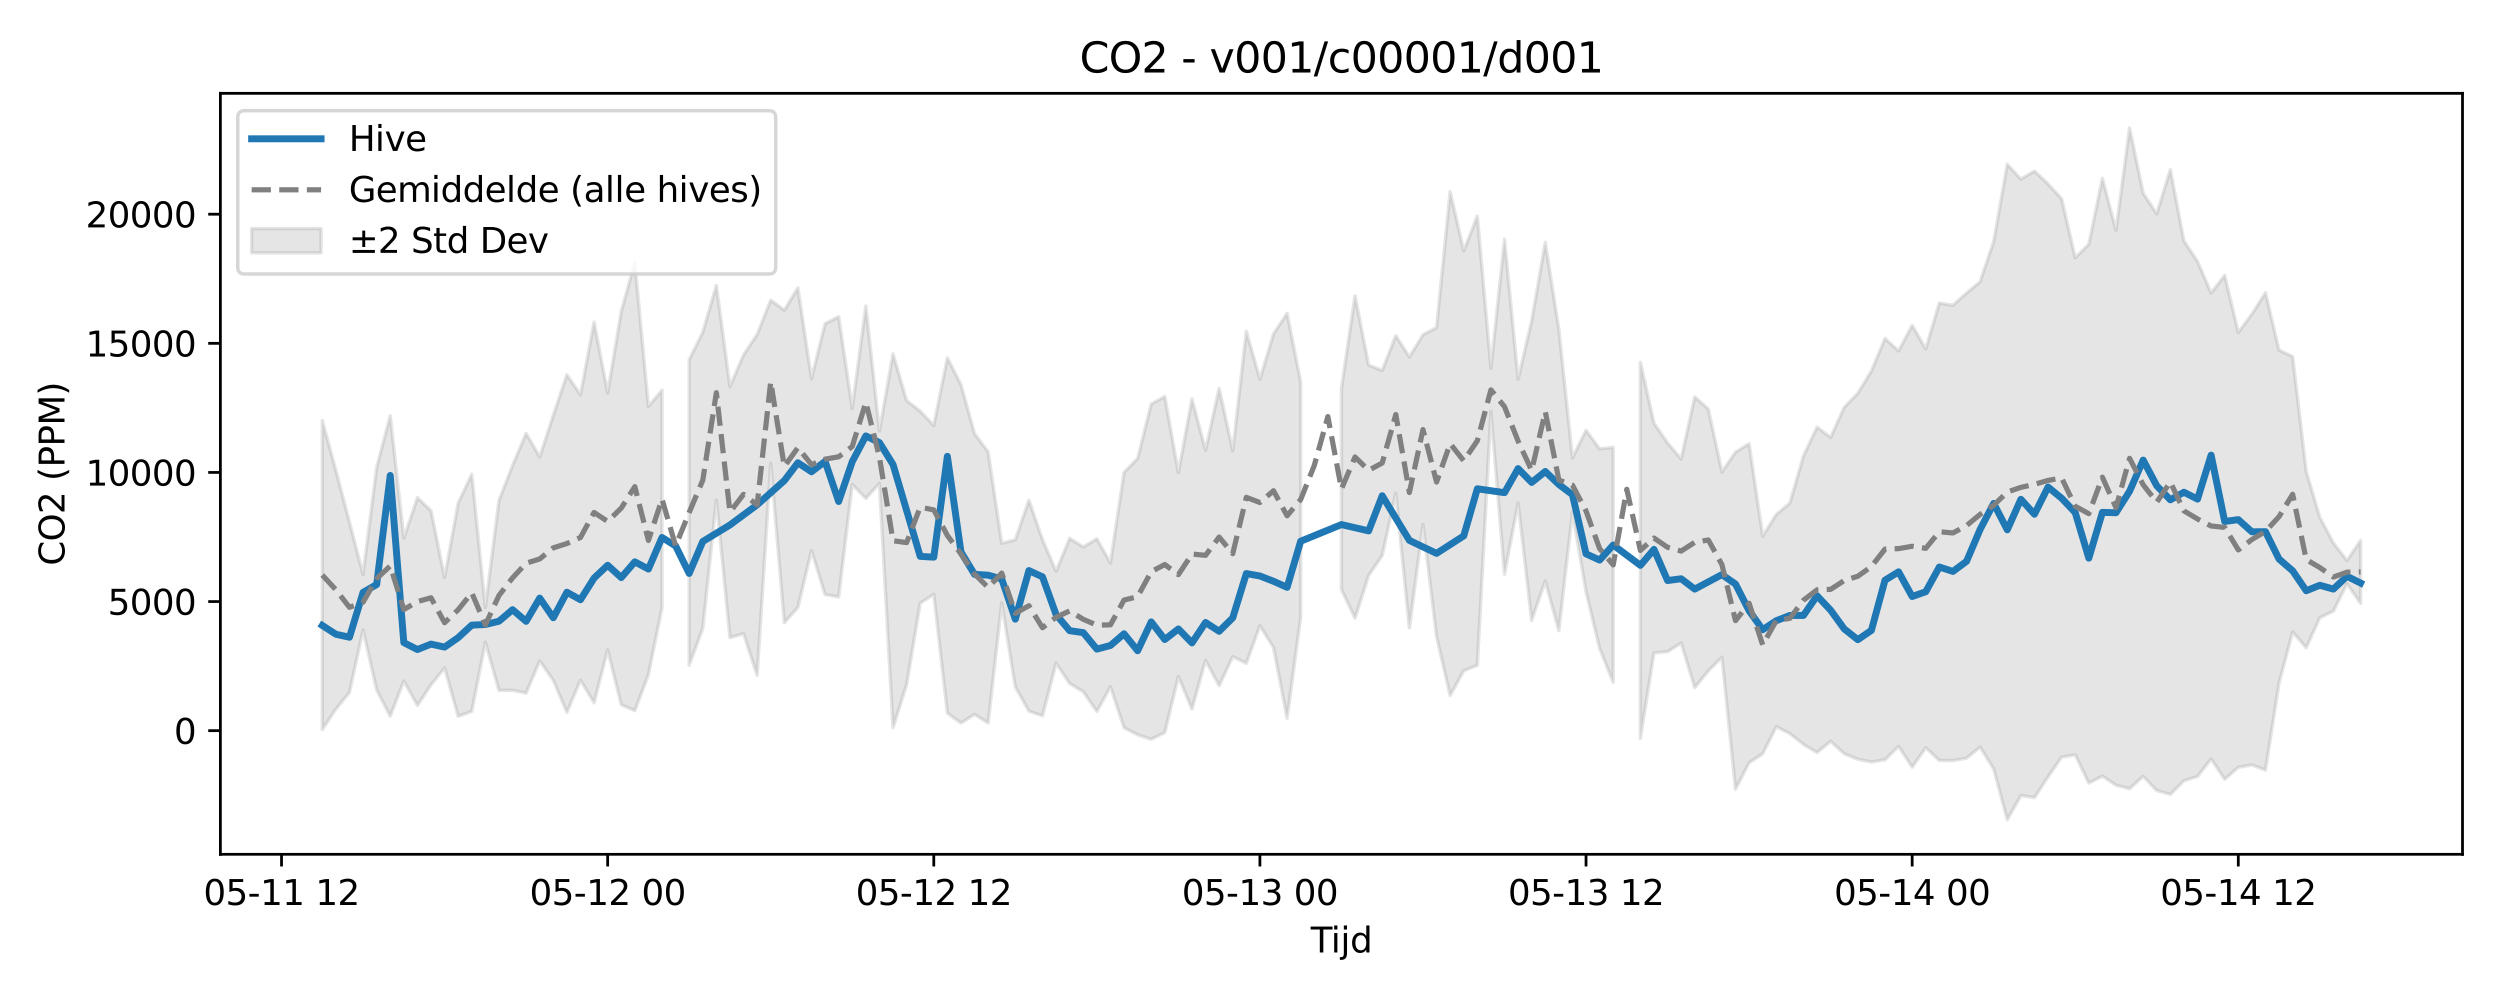 <?xml version="1.0" encoding="utf-8" standalone="no"?>
<!DOCTYPE svg PUBLIC "-//W3C//DTD SVG 1.1//EN"
  "http://www.w3.org/Graphics/SVG/1.1/DTD/svg11.dtd">
<svg xmlns:xlink="http://www.w3.org/1999/xlink" width="720pt" height="288pt" viewBox="0 0 720 288" xmlns="http://www.w3.org/2000/svg" version="1.1">
 <defs>
  <style type="text/css">*{stroke-linejoin: round; stroke-linecap: butt}</style>
 </defs>
 <g id="figure_1">
  <g id="patch_1">
   <path d="M 0 288 
L 720 288 
L 720 0 
L 0 0 
z
" style="fill: #ffffff"/>
  </g>
  <g id="axes_1">
   <g id="patch_2">
    <path d="M 63.47 246.04 
L 709.2 246.04 
L 709.2 26.88 
L 63.47 26.88 
z
" style="fill: #ffffff"/>
   </g>
   <g id="FillBetweenPolyCollection_1">
    <path d="M 92.821 121.095 
L 92.821 210.127 
L 96.735 204.226 
L 100.648 199.447 
L 104.562 181.425 
L 108.475 198.705 
L 112.389 206.249 
L 116.302 196.136 
L 120.216 203.177 
L 124.129 197.239 
L 128.043 192.369 
L 131.957 206.307 
L 135.87 204.865 
L 139.784 184.966 
L 143.697 198.825 
L 147.611 198.812 
L 151.524 199.604 
L 155.438 190.355 
L 159.351 195.928 
L 163.265 205.163 
L 167.178 195.886 
L 171.092 202.408 
L 175.005 187.176 
L 178.919 202.953 
L 182.832 204.689 
L 186.746 194.249 
L 190.659 175.053 
L 190.659 112.385 
L 190.659 112.385 
L 186.746 117.046 
L 182.832 75.631 
L 178.919 89.705 
L 175.005 113.163 
L 171.092 92.765 
L 167.178 113.697 
L 163.265 107.913 
L 159.351 119.629 
L 155.438 131.598 
L 151.524 124.802 
L 147.611 134.067 
L 143.697 144.178 
L 139.784 174.982 
L 135.87 136.567 
L 131.957 144.871 
L 128.043 166.318 
L 124.129 147.085 
L 120.216 143.345 
L 116.302 154.961 
L 112.389 119.763 
L 108.475 134.586 
L 104.562 165.44 
L 100.648 150.379 
L 96.735 135.476 
L 92.821 121.095 
z
" clip-path="url(#p8ddea93e4a)" style="fill: #808080; fill-opacity: 0.2; stroke: #808080; stroke-opacity: 0.2"/>
    <path d="M 198.486 103.587 
L 198.486 191.597 
L 202.4 180.949 
L 206.313 143.983 
L 210.227 183.636 
L 214.14 182.509 
L 218.054 194.504 
L 221.967 133.408 
L 225.881 179.35 
L 229.794 174.935 
L 233.708 158.577 
L 237.621 171.244 
L 241.535 171.903 
L 245.448 139.53 
L 249.362 143.565 
L 253.275 139.207 
L 257.189 209.553 
L 261.103 197.178 
L 265.016 173.716 
L 268.93 171.153 
L 272.843 205.38 
L 276.757 208.232 
L 280.67 205.759 
L 284.584 208.24 
L 288.497 173.635 
L 292.411 197.842 
L 296.324 204.802 
L 300.238 206.156 
L 304.151 190.996 
L 308.065 196.858 
L 311.978 199.207 
L 315.892 204.896 
L 319.805 197.784 
L 323.719 209.589 
L 327.632 211.627 
L 331.546 212.917 
L 335.459 210.981 
L 339.373 194.869 
L 343.286 204.198 
L 347.2 190.209 
L 351.113 197.51 
L 355.027 189.126 
L 358.94 191.036 
L 362.854 180.204 
L 366.767 186.49 
L 370.681 206.837 
L 374.594 177.82 
L 374.594 109.927 
L 374.594 109.927 
L 370.681 90.245 
L 366.767 96.182 
L 362.854 109.248 
L 358.94 95.427 
L 355.027 129.789 
L 351.113 111.838 
L 347.2 129.656 
L 343.286 114.921 
L 339.373 136.124 
L 335.459 114.187 
L 331.546 116.368 
L 327.632 132.048 
L 323.719 136.055 
L 319.805 162.131 
L 315.892 155.163 
L 311.978 157.53 
L 308.065 155.027 
L 304.151 164.528 
L 300.238 155.414 
L 296.324 144.082 
L 292.411 155.44 
L 288.497 156.465 
L 284.584 130.161 
L 280.67 124.88 
L 276.757 110.797 
L 272.843 103.056 
L 268.93 122.542 
L 265.016 118.422 
L 261.103 115.365 
L 257.189 101.904 
L 253.275 124.103 
L 249.362 88.108 
L 245.448 117.656 
L 241.535 91.202 
L 237.621 93.223 
L 233.708 109.048 
L 229.794 82.902 
L 225.881 89.348 
L 221.967 86.447 
L 218.054 96.32 
L 214.14 102.223 
L 210.227 111.333 
L 206.313 82.209 
L 202.4 95.669 
L 198.486 103.587 
z
" clip-path="url(#p8ddea93e4a)" style="fill: #808080; fill-opacity: 0.2; stroke: #808080; stroke-opacity: 0.2"/>
    <path d="M 386.335 111.864 
L 386.335 169.806 
L 390.249 178.027 
L 394.162 165.744 
L 398.076 160.019 
L 401.989 142.09 
L 405.903 180.859 
L 409.816 151.033 
L 413.73 183.332 
L 417.643 200.302 
L 421.557 193.161 
L 425.47 191.623 
L 429.384 118.525 
L 433.297 165.359 
L 437.211 144.841 
L 441.124 178.668 
L 445.038 167.303 
L 448.951 181.635 
L 452.865 147.537 
L 456.778 170.407 
L 460.692 186.733 
L 464.605 196.527 
L 464.605 128.851 
L 464.605 128.851 
L 460.692 129.265 
L 456.778 123.931 
L 452.865 131.878 
L 448.951 94.839 
L 445.038 69.819 
L 441.124 92.356 
L 437.211 109.223 
L 433.297 68.884 
L 429.384 106.072 
L 425.47 62.228 
L 421.557 72.271 
L 417.643 55.215 
L 413.73 94.325 
L 409.816 96.415 
L 405.903 102.827 
L 401.989 96.689 
L 398.076 106.677 
L 394.162 105.142 
L 390.249 85.199 
L 386.335 111.864 
z
" clip-path="url(#p8ddea93e4a)" style="fill: #808080; fill-opacity: 0.2; stroke: #808080; stroke-opacity: 0.2"/>
    <path d="M 472.432 104.383 
L 472.432 212.656 
L 476.346 188.049 
L 480.259 187.685 
L 484.173 185.217 
L 488.086 198.044 
L 492 193.235 
L 495.913 189.282 
L 499.827 227.266 
L 503.74 219.684 
L 507.654 217.076 
L 511.567 209.292 
L 515.481 211.278 
L 519.395 214.384 
L 523.308 216.736 
L 527.222 213.487 
L 531.135 217.083 
L 535.049 218.66 
L 538.962 219.46 
L 542.876 218.814 
L 546.789 214.939 
L 550.703 220.939 
L 554.616 215.352 
L 558.53 219.013 
L 562.443 219.059 
L 566.357 218.35 
L 570.27 215.161 
L 574.184 221.475 
L 578.097 236.078 
L 582.011 229.133 
L 585.924 229.706 
L 589.838 223.742 
L 593.751 218.043 
L 597.665 217.397 
L 601.578 225.526 
L 605.492 223.517 
L 609.405 226.12 
L 613.319 227.158 
L 617.232 223.594 
L 621.146 227.686 
L 625.059 228.775 
L 628.973 224.861 
L 632.886 223.617 
L 636.8 218.585 
L 640.713 224.457 
L 644.627 220.991 
L 648.541 220.303 
L 652.454 221.78 
L 656.368 196.711 
L 660.281 182.025 
L 664.195 186.554 
L 668.108 177.894 
L 672.022 176.004 
L 675.935 168.117 
L 679.849 173.789 
L 679.849 155.645 
L 679.849 155.645 
L 675.935 161.455 
L 672.022 156.369 
L 668.108 149.014 
L 664.195 135.751 
L 660.281 102.68 
L 656.368 100.857 
L 652.454 84.327 
L 648.541 90.467 
L 644.627 95.756 
L 640.713 79.31 
L 636.8 84.386 
L 632.886 75.311 
L 628.973 69.4 
L 625.059 48.849 
L 621.146 61.588 
L 617.232 55.64 
L 613.319 36.842 
L 609.405 66.322 
L 605.492 51.34 
L 601.578 70.344 
L 597.665 74.234 
L 593.751 57.268 
L 589.838 52.98 
L 585.924 49.263 
L 582.011 51.594 
L 578.097 47.324 
L 574.184 69.548 
L 570.27 81.141 
L 566.357 84.409 
L 562.443 87.928 
L 558.53 87.264 
L 554.616 100.49 
L 550.703 93.708 
L 546.789 101.071 
L 542.876 97.478 
L 538.962 106.847 
L 535.049 113.264 
L 531.135 117.311 
L 527.222 125.979 
L 523.308 122.998 
L 519.395 131.345 
L 515.481 144.875 
L 511.567 148.188 
L 507.654 154.405 
L 503.74 127.802 
L 499.827 130.206 
L 495.913 135.933 
L 492 117.795 
L 488.086 114.318 
L 484.173 132.203 
L 480.259 127.566 
L 476.346 121.874 
L 472.432 104.383 
z
" clip-path="url(#p8ddea93e4a)" style="fill: #808080; fill-opacity: 0.2; stroke: #808080; stroke-opacity: 0.2"/>
   </g>
   <g id="matplotlib.axis_1">
    <g id="xtick_1">
     <g id="line2d_1">
      <defs>
       <path id="me7705aed9b" d="M 0 0 
L 0 3.5 
" style="stroke: #000000; stroke-width: 0.8"/>
      </defs>
      <g>
       <use xlink:href="#me7705aed9b" x="81.081" y="246.04" style="stroke: #000000; stroke-width: 0.8"/>
      </g>
     </g>
     <g id="text_1">
      <!-- 05-11 12 -->
      <g transform="translate(58.6 260.638) scale(0.1 -0.1)">
       <defs>
        <path id="DejaVuSans-30" d="M 2034 4250 
Q 1547 4250 1301 3770 
Q 1056 3291 1056 2328 
Q 1056 1369 1301 889 
Q 1547 409 2034 409 
Q 2525 409 2770 889 
Q 3016 1369 3016 2328 
Q 3016 3291 2770 3770 
Q 2525 4250 2034 4250 
z
M 2034 4750 
Q 2819 4750 3233 4129 
Q 3647 3509 3647 2328 
Q 3647 1150 3233 529 
Q 2819 -91 2034 -91 
Q 1250 -91 836 529 
Q 422 1150 422 2328 
Q 422 3509 836 4129 
Q 1250 4750 2034 4750 
z
" transform="scale(0.016)"/>
        <path id="DejaVuSans-35" d="M 691 4666 
L 3169 4666 
L 3169 4134 
L 1269 4134 
L 1269 2991 
Q 1406 3038 1543 3061 
Q 1681 3084 1819 3084 
Q 2600 3084 3056 2656 
Q 3513 2228 3513 1497 
Q 3513 744 3044 326 
Q 2575 -91 1722 -91 
Q 1428 -91 1123 -41 
Q 819 9 494 109 
L 494 744 
Q 775 591 1075 516 
Q 1375 441 1709 441 
Q 2250 441 2565 725 
Q 2881 1009 2881 1497 
Q 2881 1984 2565 2268 
Q 2250 2553 1709 2553 
Q 1456 2553 1204 2497 
Q 953 2441 691 2322 
L 691 4666 
z
" transform="scale(0.016)"/>
        <path id="DejaVuSans-2d" d="M 313 2009 
L 1997 2009 
L 1997 1497 
L 313 1497 
L 313 2009 
z
" transform="scale(0.016)"/>
        <path id="DejaVuSans-31" d="M 794 531 
L 1825 531 
L 1825 4091 
L 703 3866 
L 703 4441 
L 1819 4666 
L 2450 4666 
L 2450 531 
L 3481 531 
L 3481 0 
L 794 0 
L 794 531 
z
" transform="scale(0.016)"/>
        <path id="DejaVuSans-20" transform="scale(0.016)"/>
        <path id="DejaVuSans-32" d="M 1228 531 
L 3431 531 
L 3431 0 
L 469 0 
L 469 531 
Q 828 903 1448 1529 
Q 2069 2156 2228 2338 
Q 2531 2678 2651 2914 
Q 2772 3150 2772 3378 
Q 2772 3750 2511 3984 
Q 2250 4219 1831 4219 
Q 1534 4219 1204 4116 
Q 875 4013 500 3803 
L 500 4441 
Q 881 4594 1212 4672 
Q 1544 4750 1819 4750 
Q 2544 4750 2975 4387 
Q 3406 4025 3406 3419 
Q 3406 3131 3298 2873 
Q 3191 2616 2906 2266 
Q 2828 2175 2409 1742 
Q 1991 1309 1228 531 
z
" transform="scale(0.016)"/>
       </defs>
       <use xlink:href="#DejaVuSans-30"/>
       <use xlink:href="#DejaVuSans-35" transform="translate(63.623 0)"/>
       <use xlink:href="#DejaVuSans-2d" transform="translate(127.246 0)"/>
       <use xlink:href="#DejaVuSans-31" transform="translate(163.33 0)"/>
       <use xlink:href="#DejaVuSans-31" transform="translate(226.953 0)"/>
       <use xlink:href="#DejaVuSans-20" transform="translate(290.576 0)"/>
       <use xlink:href="#DejaVuSans-31" transform="translate(322.363 0)"/>
       <use xlink:href="#DejaVuSans-32" transform="translate(385.986 0)"/>
      </g>
     </g>
    </g>
    <g id="xtick_2">
     <g id="line2d_2">
      <g>
       <use xlink:href="#me7705aed9b" x="175.005" y="246.04" style="stroke: #000000; stroke-width: 0.8"/>
      </g>
     </g>
     <g id="text_2">
      <!-- 05-12 00 -->
      <g transform="translate(152.525 260.638) scale(0.1 -0.1)">
       <use xlink:href="#DejaVuSans-30"/>
       <use xlink:href="#DejaVuSans-35" transform="translate(63.623 0)"/>
       <use xlink:href="#DejaVuSans-2d" transform="translate(127.246 0)"/>
       <use xlink:href="#DejaVuSans-31" transform="translate(163.33 0)"/>
       <use xlink:href="#DejaVuSans-32" transform="translate(226.953 0)"/>
       <use xlink:href="#DejaVuSans-20" transform="translate(290.576 0)"/>
       <use xlink:href="#DejaVuSans-30" transform="translate(322.363 0)"/>
       <use xlink:href="#DejaVuSans-30" transform="translate(385.986 0)"/>
      </g>
     </g>
    </g>
    <g id="xtick_3">
     <g id="line2d_3">
      <g>
       <use xlink:href="#me7705aed9b" x="268.93" y="246.04" style="stroke: #000000; stroke-width: 0.8"/>
      </g>
     </g>
     <g id="text_3">
      <!-- 05-12 12 -->
      <g transform="translate(246.449 260.638) scale(0.1 -0.1)">
       <use xlink:href="#DejaVuSans-30"/>
       <use xlink:href="#DejaVuSans-35" transform="translate(63.623 0)"/>
       <use xlink:href="#DejaVuSans-2d" transform="translate(127.246 0)"/>
       <use xlink:href="#DejaVuSans-31" transform="translate(163.33 0)"/>
       <use xlink:href="#DejaVuSans-32" transform="translate(226.953 0)"/>
       <use xlink:href="#DejaVuSans-20" transform="translate(290.576 0)"/>
       <use xlink:href="#DejaVuSans-31" transform="translate(322.363 0)"/>
       <use xlink:href="#DejaVuSans-32" transform="translate(385.986 0)"/>
      </g>
     </g>
    </g>
    <g id="xtick_4">
     <g id="line2d_4">
      <g>
       <use xlink:href="#me7705aed9b" x="362.854" y="246.04" style="stroke: #000000; stroke-width: 0.8"/>
      </g>
     </g>
     <g id="text_4">
      <!-- 05-13 00 -->
      <g transform="translate(340.373 260.638) scale(0.1 -0.1)">
       <defs>
        <path id="DejaVuSans-33" d="M 2597 2516 
Q 3050 2419 3304 2112 
Q 3559 1806 3559 1356 
Q 3559 666 3084 287 
Q 2609 -91 1734 -91 
Q 1441 -91 1130 -33 
Q 819 25 488 141 
L 488 750 
Q 750 597 1062 519 
Q 1375 441 1716 441 
Q 2309 441 2620 675 
Q 2931 909 2931 1356 
Q 2931 1769 2642 2001 
Q 2353 2234 1838 2234 
L 1294 2234 
L 1294 2753 
L 1863 2753 
Q 2328 2753 2575 2939 
Q 2822 3125 2822 3475 
Q 2822 3834 2567 4026 
Q 2313 4219 1838 4219 
Q 1578 4219 1281 4162 
Q 984 4106 628 3988 
L 628 4550 
Q 988 4650 1302 4700 
Q 1616 4750 1894 4750 
Q 2613 4750 3031 4423 
Q 3450 4097 3450 3541 
Q 3450 3153 3228 2886 
Q 3006 2619 2597 2516 
z
" transform="scale(0.016)"/>
       </defs>
       <use xlink:href="#DejaVuSans-30"/>
       <use xlink:href="#DejaVuSans-35" transform="translate(63.623 0)"/>
       <use xlink:href="#DejaVuSans-2d" transform="translate(127.246 0)"/>
       <use xlink:href="#DejaVuSans-31" transform="translate(163.33 0)"/>
       <use xlink:href="#DejaVuSans-33" transform="translate(226.953 0)"/>
       <use xlink:href="#DejaVuSans-20" transform="translate(290.576 0)"/>
       <use xlink:href="#DejaVuSans-30" transform="translate(322.363 0)"/>
       <use xlink:href="#DejaVuSans-30" transform="translate(385.986 0)"/>
      </g>
     </g>
    </g>
    <g id="xtick_5">
     <g id="line2d_5">
      <g>
       <use xlink:href="#me7705aed9b" x="456.778" y="246.04" style="stroke: #000000; stroke-width: 0.8"/>
      </g>
     </g>
     <g id="text_5">
      <!-- 05-13 12 -->
      <g transform="translate(434.298 260.638) scale(0.1 -0.1)">
       <use xlink:href="#DejaVuSans-30"/>
       <use xlink:href="#DejaVuSans-35" transform="translate(63.623 0)"/>
       <use xlink:href="#DejaVuSans-2d" transform="translate(127.246 0)"/>
       <use xlink:href="#DejaVuSans-31" transform="translate(163.33 0)"/>
       <use xlink:href="#DejaVuSans-33" transform="translate(226.953 0)"/>
       <use xlink:href="#DejaVuSans-20" transform="translate(290.576 0)"/>
       <use xlink:href="#DejaVuSans-31" transform="translate(322.363 0)"/>
       <use xlink:href="#DejaVuSans-32" transform="translate(385.986 0)"/>
      </g>
     </g>
    </g>
    <g id="xtick_6">
     <g id="line2d_6">
      <g>
       <use xlink:href="#me7705aed9b" x="550.703" y="246.04" style="stroke: #000000; stroke-width: 0.8"/>
      </g>
     </g>
     <g id="text_6">
      <!-- 05-14 00 -->
      <g transform="translate(528.222 260.638) scale(0.1 -0.1)">
       <defs>
        <path id="DejaVuSans-34" d="M 2419 4116 
L 825 1625 
L 2419 1625 
L 2419 4116 
z
M 2253 4666 
L 3047 4666 
L 3047 1625 
L 3713 1625 
L 3713 1100 
L 3047 1100 
L 3047 0 
L 2419 0 
L 2419 1100 
L 313 1100 
L 313 1709 
L 2253 4666 
z
" transform="scale(0.016)"/>
       </defs>
       <use xlink:href="#DejaVuSans-30"/>
       <use xlink:href="#DejaVuSans-35" transform="translate(63.623 0)"/>
       <use xlink:href="#DejaVuSans-2d" transform="translate(127.246 0)"/>
       <use xlink:href="#DejaVuSans-31" transform="translate(163.33 0)"/>
       <use xlink:href="#DejaVuSans-34" transform="translate(226.953 0)"/>
       <use xlink:href="#DejaVuSans-20" transform="translate(290.576 0)"/>
       <use xlink:href="#DejaVuSans-30" transform="translate(322.363 0)"/>
       <use xlink:href="#DejaVuSans-30" transform="translate(385.986 0)"/>
      </g>
     </g>
    </g>
    <g id="xtick_7">
     <g id="line2d_7">
      <g>
       <use xlink:href="#me7705aed9b" x="644.627" y="246.04" style="stroke: #000000; stroke-width: 0.8"/>
      </g>
     </g>
     <g id="text_7">
      <!-- 05-14 12 -->
      <g transform="translate(622.147 260.638) scale(0.1 -0.1)">
       <use xlink:href="#DejaVuSans-30"/>
       <use xlink:href="#DejaVuSans-35" transform="translate(63.623 0)"/>
       <use xlink:href="#DejaVuSans-2d" transform="translate(127.246 0)"/>
       <use xlink:href="#DejaVuSans-31" transform="translate(163.33 0)"/>
       <use xlink:href="#DejaVuSans-34" transform="translate(226.953 0)"/>
       <use xlink:href="#DejaVuSans-20" transform="translate(290.576 0)"/>
       <use xlink:href="#DejaVuSans-31" transform="translate(322.363 0)"/>
       <use xlink:href="#DejaVuSans-32" transform="translate(385.986 0)"/>
      </g>
     </g>
    </g>
    <g id="text_8">
     <!-- Tijd -->
     <g transform="translate(377.485 274.317) scale(0.1 -0.1)">
      <defs>
       <path id="DejaVuSans-54" d="M -19 4666 
L 3928 4666 
L 3928 4134 
L 2272 4134 
L 2272 0 
L 1638 0 
L 1638 4134 
L -19 4134 
L -19 4666 
z
" transform="scale(0.016)"/>
       <path id="DejaVuSans-69" d="M 603 3500 
L 1178 3500 
L 1178 0 
L 603 0 
L 603 3500 
z
M 603 4863 
L 1178 4863 
L 1178 4134 
L 603 4134 
L 603 4863 
z
" transform="scale(0.016)"/>
       <path id="DejaVuSans-6a" d="M 603 3500 
L 1178 3500 
L 1178 -63 
Q 1178 -731 923 -1031 
Q 669 -1331 103 -1331 
L -116 -1331 
L -116 -844 
L 38 -844 
Q 366 -844 484 -692 
Q 603 -541 603 -63 
L 603 3500 
z
M 603 4863 
L 1178 4863 
L 1178 4134 
L 603 4134 
L 603 4863 
z
" transform="scale(0.016)"/>
       <path id="DejaVuSans-64" d="M 2906 2969 
L 2906 4863 
L 3481 4863 
L 3481 0 
L 2906 0 
L 2906 525 
Q 2725 213 2448 61 
Q 2172 -91 1784 -91 
Q 1150 -91 751 415 
Q 353 922 353 1747 
Q 353 2572 751 3078 
Q 1150 3584 1784 3584 
Q 2172 3584 2448 3432 
Q 2725 3281 2906 2969 
z
M 947 1747 
Q 947 1113 1208 752 
Q 1469 391 1925 391 
Q 2381 391 2643 752 
Q 2906 1113 2906 1747 
Q 2906 2381 2643 2742 
Q 2381 3103 1925 3103 
Q 1469 3103 1208 2742 
Q 947 2381 947 1747 
z
" transform="scale(0.016)"/>
      </defs>
      <use xlink:href="#DejaVuSans-54"/>
      <use xlink:href="#DejaVuSans-69" transform="translate(57.959 0)"/>
      <use xlink:href="#DejaVuSans-6a" transform="translate(85.742 0)"/>
      <use xlink:href="#DejaVuSans-64" transform="translate(113.525 0)"/>
     </g>
    </g>
   </g>
   <g id="matplotlib.axis_2">
    <g id="ytick_1">
     <g id="line2d_8">
      <defs>
       <path id="m7d59f513f5" d="M 0 0 
L -3.5 0 
" style="stroke: #000000; stroke-width: 0.8"/>
      </defs>
      <g>
       <use xlink:href="#m7d59f513f5" x="63.47" y="210.438" style="stroke: #000000; stroke-width: 0.8"/>
      </g>
     </g>
     <g id="text_9">
      <!-- 0 -->
      <g transform="translate(50.108 214.237) scale(0.1 -0.1)">
       <use xlink:href="#DejaVuSans-30"/>
      </g>
     </g>
    </g>
    <g id="ytick_2">
     <g id="line2d_9">
      <g>
       <use xlink:href="#m7d59f513f5" x="63.47" y="173.25" style="stroke: #000000; stroke-width: 0.8"/>
      </g>
     </g>
     <g id="text_10">
      <!-- 5000 -->
      <g transform="translate(31.02 177.049) scale(0.1 -0.1)">
       <use xlink:href="#DejaVuSans-35"/>
       <use xlink:href="#DejaVuSans-30" transform="translate(63.623 0)"/>
       <use xlink:href="#DejaVuSans-30" transform="translate(127.246 0)"/>
       <use xlink:href="#DejaVuSans-30" transform="translate(190.869 0)"/>
      </g>
     </g>
    </g>
    <g id="ytick_3">
     <g id="line2d_10">
      <g>
       <use xlink:href="#m7d59f513f5" x="63.47" y="136.062" style="stroke: #000000; stroke-width: 0.8"/>
      </g>
     </g>
     <g id="text_11">
      <!-- 10000 -->
      <g transform="translate(24.657 139.861) scale(0.1 -0.1)">
       <use xlink:href="#DejaVuSans-31"/>
       <use xlink:href="#DejaVuSans-30" transform="translate(63.623 0)"/>
       <use xlink:href="#DejaVuSans-30" transform="translate(127.246 0)"/>
       <use xlink:href="#DejaVuSans-30" transform="translate(190.869 0)"/>
       <use xlink:href="#DejaVuSans-30" transform="translate(254.492 0)"/>
      </g>
     </g>
    </g>
    <g id="ytick_4">
     <g id="line2d_11">
      <g>
       <use xlink:href="#m7d59f513f5" x="63.47" y="98.874" style="stroke: #000000; stroke-width: 0.8"/>
      </g>
     </g>
     <g id="text_12">
      <!-- 15000 -->
      <g transform="translate(24.657 102.673) scale(0.1 -0.1)">
       <use xlink:href="#DejaVuSans-31"/>
       <use xlink:href="#DejaVuSans-35" transform="translate(63.623 0)"/>
       <use xlink:href="#DejaVuSans-30" transform="translate(127.246 0)"/>
       <use xlink:href="#DejaVuSans-30" transform="translate(190.869 0)"/>
       <use xlink:href="#DejaVuSans-30" transform="translate(254.492 0)"/>
      </g>
     </g>
    </g>
    <g id="ytick_5">
     <g id="line2d_12">
      <g>
       <use xlink:href="#m7d59f513f5" x="63.47" y="61.686" style="stroke: #000000; stroke-width: 0.8"/>
      </g>
     </g>
     <g id="text_13">
      <!-- 20000 -->
      <g transform="translate(24.657 65.485) scale(0.1 -0.1)">
       <use xlink:href="#DejaVuSans-32"/>
       <use xlink:href="#DejaVuSans-30" transform="translate(63.623 0)"/>
       <use xlink:href="#DejaVuSans-30" transform="translate(127.246 0)"/>
       <use xlink:href="#DejaVuSans-30" transform="translate(190.869 0)"/>
       <use xlink:href="#DejaVuSans-30" transform="translate(254.492 0)"/>
      </g>
     </g>
    </g>
    <g id="text_14">
     <!-- CO2 (PPM) -->
     <g transform="translate(18.578 162.903) rotate(-90) scale(0.1 -0.1)">
      <defs>
       <path id="DejaVuSans-43" d="M 4122 4306 
L 4122 3641 
Q 3803 3938 3442 4084 
Q 3081 4231 2675 4231 
Q 1875 4231 1450 3742 
Q 1025 3253 1025 2328 
Q 1025 1406 1450 917 
Q 1875 428 2675 428 
Q 3081 428 3442 575 
Q 3803 722 4122 1019 
L 4122 359 
Q 3791 134 3420 21 
Q 3050 -91 2638 -91 
Q 1578 -91 968 557 
Q 359 1206 359 2328 
Q 359 3453 968 4101 
Q 1578 4750 2638 4750 
Q 3056 4750 3426 4639 
Q 3797 4528 4122 4306 
z
" transform="scale(0.016)"/>
       <path id="DejaVuSans-4f" d="M 2522 4238 
Q 1834 4238 1429 3725 
Q 1025 3213 1025 2328 
Q 1025 1447 1429 934 
Q 1834 422 2522 422 
Q 3209 422 3611 934 
Q 4013 1447 4013 2328 
Q 4013 3213 3611 3725 
Q 3209 4238 2522 4238 
z
M 2522 4750 
Q 3503 4750 4090 4092 
Q 4678 3434 4678 2328 
Q 4678 1225 4090 567 
Q 3503 -91 2522 -91 
Q 1538 -91 948 565 
Q 359 1222 359 2328 
Q 359 3434 948 4092 
Q 1538 4750 2522 4750 
z
" transform="scale(0.016)"/>
       <path id="DejaVuSans-28" d="M 1984 4856 
Q 1566 4138 1362 3434 
Q 1159 2731 1159 2009 
Q 1159 1288 1364 580 
Q 1569 -128 1984 -844 
L 1484 -844 
Q 1016 -109 783 600 
Q 550 1309 550 2009 
Q 550 2706 781 3412 
Q 1013 4119 1484 4856 
L 1984 4856 
z
" transform="scale(0.016)"/>
       <path id="DejaVuSans-50" d="M 1259 4147 
L 1259 2394 
L 2053 2394 
Q 2494 2394 2734 2622 
Q 2975 2850 2975 3272 
Q 2975 3691 2734 3919 
Q 2494 4147 2053 4147 
L 1259 4147 
z
M 628 4666 
L 2053 4666 
Q 2838 4666 3239 4311 
Q 3641 3956 3641 3272 
Q 3641 2581 3239 2228 
Q 2838 1875 2053 1875 
L 1259 1875 
L 1259 0 
L 628 0 
L 628 4666 
z
" transform="scale(0.016)"/>
       <path id="DejaVuSans-4d" d="M 628 4666 
L 1569 4666 
L 2759 1491 
L 3956 4666 
L 4897 4666 
L 4897 0 
L 4281 0 
L 4281 4097 
L 3078 897 
L 2444 897 
L 1241 4097 
L 1241 0 
L 628 0 
L 628 4666 
z
" transform="scale(0.016)"/>
       <path id="DejaVuSans-29" d="M 513 4856 
L 1013 4856 
Q 1481 4119 1714 3412 
Q 1947 2706 1947 2009 
Q 1947 1309 1714 600 
Q 1481 -109 1013 -844 
L 513 -844 
Q 928 -128 1133 580 
Q 1338 1288 1338 2009 
Q 1338 2731 1133 3434 
Q 928 4138 513 4856 
z
" transform="scale(0.016)"/>
      </defs>
      <use xlink:href="#DejaVuSans-43"/>
      <use xlink:href="#DejaVuSans-4f" transform="translate(69.824 0)"/>
      <use xlink:href="#DejaVuSans-32" transform="translate(148.535 0)"/>
      <use xlink:href="#DejaVuSans-20" transform="translate(212.158 0)"/>
      <use xlink:href="#DejaVuSans-28" transform="translate(243.945 0)"/>
      <use xlink:href="#DejaVuSans-50" transform="translate(282.959 0)"/>
      <use xlink:href="#DejaVuSans-50" transform="translate(343.262 0)"/>
      <use xlink:href="#DejaVuSans-4d" transform="translate(403.564 0)"/>
      <use xlink:href="#DejaVuSans-29" transform="translate(489.844 0)"/>
     </g>
    </g>
   </g>
   <g id="line2d_13">
    <path d="M 92.821 180.129 
L 96.735 182.669 
L 100.648 183.521 
L 104.562 170.607 
L 108.475 168.345 
L 112.389 136.939 
L 116.302 185.075 
L 120.216 187.069 
L 124.129 185.503 
L 128.043 186.365 
L 131.957 183.636 
L 135.87 180.038 
L 139.784 179.862 
L 143.697 178.917 
L 147.611 175.595 
L 151.524 178.942 
L 155.438 172.253 
L 159.351 177.913 
L 163.265 170.56 
L 167.178 172.722 
L 171.092 166.486 
L 175.005 162.797 
L 178.919 166.345 
L 182.832 161.811 
L 186.746 163.883 
L 190.659 154.797 
L 194.573 157.222 
L 198.486 165.146 
L 202.4 155.954 
L 210.227 151.19 
L 218.054 145.388 
L 225.881 138.419 
L 229.794 133.273 
L 233.708 135.872 
L 237.621 132.882 
L 241.535 144.429 
L 245.448 132.957 
L 249.362 125.552 
L 253.275 127.471 
L 257.189 133.764 
L 265.016 160.234 
L 268.93 160.464 
L 272.843 131.432 
L 276.757 158.966 
L 280.67 165.418 
L 284.584 165.648 
L 288.497 166.753 
L 292.411 178.315 
L 296.324 164.328 
L 300.238 166.139 
L 304.151 177.002 
L 308.065 181.643 
L 311.978 182.19 
L 315.892 186.945 
L 319.805 185.906 
L 323.719 182.534 
L 327.632 187.408 
L 331.546 179.108 
L 335.459 184.178 
L 339.373 181.136 
L 343.286 185.157 
L 347.2 179.272 
L 351.113 181.813 
L 355.027 177.933 
L 358.94 165.187 
L 362.854 165.884 
L 366.767 167.401 
L 370.681 169.152 
L 374.594 155.875 
L 386.335 151.078 
L 394.162 152.9 
L 398.076 142.778 
L 405.903 155.637 
L 413.73 159.371 
L 421.557 154.336 
L 425.47 140.773 
L 433.297 141.885 
L 437.211 134.961 
L 441.124 138.94 
L 445.038 135.794 
L 448.951 139.524 
L 452.865 142.475 
L 456.778 159.509 
L 460.692 161.305 
L 464.605 156.961 
L 472.432 162.82 
L 476.346 158.231 
L 480.259 167.193 
L 484.173 166.69 
L 488.086 169.665 
L 495.913 165.49 
L 499.827 168.209 
L 503.74 175.885 
L 507.654 181.349 
L 511.567 178.768 
L 515.481 177.249 
L 519.395 177.244 
L 523.308 171.576 
L 527.222 175.736 
L 531.135 181.121 
L 535.049 184.225 
L 538.962 181.548 
L 542.876 167.101 
L 546.789 164.684 
L 550.703 171.797 
L 554.616 170.418 
L 558.53 163.298 
L 562.443 164.572 
L 566.357 161.672 
L 570.27 152.481 
L 574.184 144.987 
L 578.097 152.583 
L 582.011 143.809 
L 585.924 148.096 
L 589.838 140.276 
L 593.751 143.494 
L 597.665 147.617 
L 601.578 160.747 
L 605.492 147.555 
L 609.405 147.672 
L 613.319 141.484 
L 617.232 132.512 
L 621.146 139.909 
L 625.059 143.948 
L 628.973 141.759 
L 632.886 143.745 
L 636.8 131.086 
L 640.713 150.186 
L 644.627 149.655 
L 648.541 153.163 
L 652.454 153.12 
L 656.368 161.015 
L 660.281 164.389 
L 664.195 170.133 
L 668.108 168.559 
L 672.022 169.657 
L 675.935 165.963 
L 679.849 167.924 
L 679.849 167.924 
" clip-path="url(#p8ddea93e4a)" style="fill: none; stroke: #1f77b4; stroke-width: 2; stroke-linecap: square"/>
   </g>
   <g id="line2d_14">
    <path d="M 92.821 165.611 
L 96.735 169.851 
L 100.648 174.913 
L 104.562 173.433 
L 108.475 166.645 
L 112.389 163.006 
L 116.302 175.549 
L 120.216 173.261 
L 124.129 172.162 
L 128.043 179.344 
L 131.957 175.589 
L 135.87 170.716 
L 139.784 179.974 
L 143.697 171.501 
L 147.611 166.44 
L 151.524 162.203 
L 155.438 160.976 
L 159.351 157.779 
L 163.265 156.538 
L 167.178 154.791 
L 171.092 147.587 
L 175.005 150.17 
L 178.919 146.329 
L 182.832 140.16 
L 186.746 155.647 
L 190.659 143.719 
L 194.573 157.222 
L 198.486 147.592 
L 202.4 138.309 
L 206.313 113.096 
L 210.227 147.484 
L 214.14 142.366 
L 218.054 145.412 
L 221.967 109.927 
L 225.881 134.349 
L 229.794 128.919 
L 233.708 133.813 
L 237.621 132.233 
L 241.535 131.553 
L 245.448 128.593 
L 249.362 115.836 
L 253.275 131.655 
L 257.189 155.729 
L 261.103 156.272 
L 265.016 146.069 
L 268.93 146.847 
L 272.843 154.218 
L 276.757 159.515 
L 280.67 165.319 
L 284.584 169.2 
L 288.497 165.05 
L 292.411 176.641 
L 296.324 174.442 
L 300.238 180.785 
L 304.151 177.762 
L 308.065 175.942 
L 311.978 178.369 
L 315.892 180.029 
L 319.805 179.958 
L 323.719 172.822 
L 327.632 171.837 
L 331.546 164.643 
L 335.459 162.584 
L 339.373 165.497 
L 343.286 159.56 
L 347.2 159.933 
L 351.113 154.674 
L 355.027 159.458 
L 358.94 143.232 
L 362.854 144.726 
L 366.767 141.336 
L 370.681 148.541 
L 374.594 143.874 
L 378.508 134.068 
L 382.421 119.977 
L 386.335 140.835 
L 390.249 131.613 
L 394.162 135.443 
L 398.076 133.348 
L 401.989 119.39 
L 405.903 141.843 
L 409.816 123.724 
L 413.73 138.829 
L 417.643 127.759 
L 421.557 132.716 
L 425.47 126.926 
L 429.384 112.299 
L 433.297 117.122 
L 437.211 127.032 
L 441.124 135.512 
L 445.038 118.561 
L 448.951 138.237 
L 452.865 139.707 
L 456.778 147.169 
L 460.692 157.999 
L 464.605 162.689 
L 468.519 140.921 
L 472.432 158.52 
L 476.346 154.961 
L 480.259 157.626 
L 484.173 158.71 
L 488.086 156.181 
L 492 155.515 
L 495.913 162.607 
L 499.827 178.736 
L 503.74 173.743 
L 507.654 185.74 
L 511.567 178.74 
L 515.481 178.077 
L 519.395 172.865 
L 523.308 169.867 
L 527.222 169.733 
L 531.135 167.197 
L 535.049 165.962 
L 538.962 163.154 
L 542.876 158.146 
L 546.789 158.005 
L 550.703 157.324 
L 554.616 157.921 
L 558.53 153.138 
L 562.443 153.493 
L 566.357 151.379 
L 570.27 148.151 
L 574.184 145.512 
L 578.097 141.701 
L 582.011 140.364 
L 585.924 139.485 
L 589.838 138.361 
L 593.751 137.655 
L 597.665 145.815 
L 601.578 147.935 
L 605.492 137.429 
L 609.405 146.221 
L 613.319 132 
L 617.232 139.617 
L 621.146 144.637 
L 625.059 138.812 
L 628.973 147.131 
L 632.886 149.464 
L 636.8 151.486 
L 640.713 151.884 
L 644.627 158.373 
L 648.541 155.385 
L 652.454 153.054 
L 656.368 148.784 
L 660.281 142.352 
L 664.195 161.152 
L 668.108 163.454 
L 672.022 166.186 
L 675.935 164.786 
L 679.849 164.717 
L 679.849 164.717 
" clip-path="url(#p8ddea93e4a)" style="fill: none; stroke-dasharray: 5.55,2.4; stroke-dashoffset: 0; stroke: #808080; stroke-width: 1.5"/>
   </g>
   <g id="patch_3">
    <path d="M 63.47 246.04 
L 63.47 26.88 
" style="fill: none; stroke: #000000; stroke-width: 0.8; stroke-linejoin: miter; stroke-linecap: square"/>
   </g>
   <g id="patch_4">
    <path d="M 709.2 246.04 
L 709.2 26.88 
" style="fill: none; stroke: #000000; stroke-width: 0.8; stroke-linejoin: miter; stroke-linecap: square"/>
   </g>
   <g id="patch_5">
    <path d="M 63.47 246.04 
L 709.2 246.04 
" style="fill: none; stroke: #000000; stroke-width: 0.8; stroke-linejoin: miter; stroke-linecap: square"/>
   </g>
   <g id="patch_6">
    <path d="M 63.47 26.88 
L 709.2 26.88 
" style="fill: none; stroke: #000000; stroke-width: 0.8; stroke-linejoin: miter; stroke-linecap: square"/>
   </g>
   <g id="text_15">
    <!-- CO2 - v001/c00001/d001 -->
    <g transform="translate(310.932 20.88) scale(0.12 -0.12)">
     <defs>
      <path id="DejaVuSans-76" d="M 191 3500 
L 800 3500 
L 1894 563 
L 2988 3500 
L 3597 3500 
L 2284 0 
L 1503 0 
L 191 3500 
z
" transform="scale(0.016)"/>
      <path id="DejaVuSans-2f" d="M 1625 4666 
L 2156 4666 
L 531 -594 
L 0 -594 
L 1625 4666 
z
" transform="scale(0.016)"/>
      <path id="DejaVuSans-63" d="M 3122 3366 
L 3122 2828 
Q 2878 2963 2633 3030 
Q 2388 3097 2138 3097 
Q 1578 3097 1268 2742 
Q 959 2388 959 1747 
Q 959 1106 1268 751 
Q 1578 397 2138 397 
Q 2388 397 2633 464 
Q 2878 531 3122 666 
L 3122 134 
Q 2881 22 2623 -34 
Q 2366 -91 2075 -91 
Q 1284 -91 818 406 
Q 353 903 353 1747 
Q 353 2603 823 3093 
Q 1294 3584 2113 3584 
Q 2378 3584 2631 3529 
Q 2884 3475 3122 3366 
z
" transform="scale(0.016)"/>
     </defs>
     <use xlink:href="#DejaVuSans-43"/>
     <use xlink:href="#DejaVuSans-4f" transform="translate(69.824 0)"/>
     <use xlink:href="#DejaVuSans-32" transform="translate(148.535 0)"/>
     <use xlink:href="#DejaVuSans-20" transform="translate(212.158 0)"/>
     <use xlink:href="#DejaVuSans-2d" transform="translate(243.945 0)"/>
     <use xlink:href="#DejaVuSans-20" transform="translate(280.029 0)"/>
     <use xlink:href="#DejaVuSans-76" transform="translate(311.816 0)"/>
     <use xlink:href="#DejaVuSans-30" transform="translate(370.996 0)"/>
     <use xlink:href="#DejaVuSans-30" transform="translate(434.619 0)"/>
     <use xlink:href="#DejaVuSans-31" transform="translate(498.242 0)"/>
     <use xlink:href="#DejaVuSans-2f" transform="translate(561.865 0)"/>
     <use xlink:href="#DejaVuSans-63" transform="translate(595.557 0)"/>
     <use xlink:href="#DejaVuSans-30" transform="translate(650.537 0)"/>
     <use xlink:href="#DejaVuSans-30" transform="translate(714.16 0)"/>
     <use xlink:href="#DejaVuSans-30" transform="translate(777.783 0)"/>
     <use xlink:href="#DejaVuSans-30" transform="translate(841.406 0)"/>
     <use xlink:href="#DejaVuSans-31" transform="translate(905.029 0)"/>
     <use xlink:href="#DejaVuSans-2f" transform="translate(968.652 0)"/>
     <use xlink:href="#DejaVuSans-64" transform="translate(1002.344 0)"/>
     <use xlink:href="#DejaVuSans-30" transform="translate(1065.82 0)"/>
     <use xlink:href="#DejaVuSans-30" transform="translate(1129.443 0)"/>
     <use xlink:href="#DejaVuSans-31" transform="translate(1193.066 0)"/>
    </g>
   </g>
   <g id="legend_1">
    <g id="patch_7">
     <path d="M 70.47 78.914 
L 221.414 78.914 
Q 223.414 78.914 223.414 76.914 
L 223.414 33.88 
Q 223.414 31.88 221.414 31.88 
L 70.47 31.88 
Q 68.47 31.88 68.47 33.88 
L 68.47 76.914 
Q 68.47 78.914 70.47 78.914 
z
" style="fill: #ffffff; opacity: 0.8; stroke: #cccccc; stroke-linejoin: miter"/>
    </g>
    <g id="line2d_15">
     <path d="M 72.47 39.978 
L 82.47 39.978 
L 92.47 39.978 
" style="fill: none; stroke: #1f77b4; stroke-width: 2; stroke-linecap: square"/>
    </g>
    <g id="text_16">
     <!-- Hive -->
     <g transform="translate(100.47 43.478) scale(0.1 -0.1)">
      <defs>
       <path id="DejaVuSans-48" d="M 628 4666 
L 1259 4666 
L 1259 2753 
L 3553 2753 
L 3553 4666 
L 4184 4666 
L 4184 0 
L 3553 0 
L 3553 2222 
L 1259 2222 
L 1259 0 
L 628 0 
L 628 4666 
z
" transform="scale(0.016)"/>
       <path id="DejaVuSans-65" d="M 3597 1894 
L 3597 1613 
L 953 1613 
Q 991 1019 1311 708 
Q 1631 397 2203 397 
Q 2534 397 2845 478 
Q 3156 559 3463 722 
L 3463 178 
Q 3153 47 2828 -22 
Q 2503 -91 2169 -91 
Q 1331 -91 842 396 
Q 353 884 353 1716 
Q 353 2575 817 3079 
Q 1281 3584 2069 3584 
Q 2775 3584 3186 3129 
Q 3597 2675 3597 1894 
z
M 3022 2063 
Q 3016 2534 2758 2815 
Q 2500 3097 2075 3097 
Q 1594 3097 1305 2825 
Q 1016 2553 972 2059 
L 3022 2063 
z
" transform="scale(0.016)"/>
      </defs>
      <use xlink:href="#DejaVuSans-48"/>
      <use xlink:href="#DejaVuSans-69" transform="translate(75.195 0)"/>
      <use xlink:href="#DejaVuSans-76" transform="translate(102.979 0)"/>
      <use xlink:href="#DejaVuSans-65" transform="translate(162.158 0)"/>
     </g>
    </g>
    <g id="line2d_16">
     <path d="M 72.47 54.657 
L 82.47 54.657 
L 92.47 54.657 
" style="fill: none; stroke-dasharray: 5.55,2.4; stroke-dashoffset: 0; stroke: #808080; stroke-width: 1.5"/>
    </g>
    <g id="text_17">
     <!-- Gemiddelde (alle hives) -->
     <g transform="translate(100.47 58.157) scale(0.1 -0.1)">
      <defs>
       <path id="DejaVuSans-47" d="M 3809 666 
L 3809 1919 
L 2778 1919 
L 2778 2438 
L 4434 2438 
L 4434 434 
Q 4069 175 3628 42 
Q 3188 -91 2688 -91 
Q 1594 -91 976 548 
Q 359 1188 359 2328 
Q 359 3472 976 4111 
Q 1594 4750 2688 4750 
Q 3144 4750 3555 4637 
Q 3966 4525 4313 4306 
L 4313 3634 
Q 3963 3931 3569 4081 
Q 3175 4231 2741 4231 
Q 1884 4231 1454 3753 
Q 1025 3275 1025 2328 
Q 1025 1384 1454 906 
Q 1884 428 2741 428 
Q 3075 428 3337 486 
Q 3600 544 3809 666 
z
" transform="scale(0.016)"/>
       <path id="DejaVuSans-6d" d="M 3328 2828 
Q 3544 3216 3844 3400 
Q 4144 3584 4550 3584 
Q 5097 3584 5394 3201 
Q 5691 2819 5691 2113 
L 5691 0 
L 5113 0 
L 5113 2094 
Q 5113 2597 4934 2840 
Q 4756 3084 4391 3084 
Q 3944 3084 3684 2787 
Q 3425 2491 3425 1978 
L 3425 0 
L 2847 0 
L 2847 2094 
Q 2847 2600 2669 2842 
Q 2491 3084 2119 3084 
Q 1678 3084 1418 2786 
Q 1159 2488 1159 1978 
L 1159 0 
L 581 0 
L 581 3500 
L 1159 3500 
L 1159 2956 
Q 1356 3278 1631 3431 
Q 1906 3584 2284 3584 
Q 2666 3584 2933 3390 
Q 3200 3197 3328 2828 
z
" transform="scale(0.016)"/>
       <path id="DejaVuSans-6c" d="M 603 4863 
L 1178 4863 
L 1178 0 
L 603 0 
L 603 4863 
z
" transform="scale(0.016)"/>
       <path id="DejaVuSans-61" d="M 2194 1759 
Q 1497 1759 1228 1600 
Q 959 1441 959 1056 
Q 959 750 1161 570 
Q 1363 391 1709 391 
Q 2188 391 2477 730 
Q 2766 1069 2766 1631 
L 2766 1759 
L 2194 1759 
z
M 3341 1997 
L 3341 0 
L 2766 0 
L 2766 531 
Q 2569 213 2275 61 
Q 1981 -91 1556 -91 
Q 1019 -91 701 211 
Q 384 513 384 1019 
Q 384 1609 779 1909 
Q 1175 2209 1959 2209 
L 2766 2209 
L 2766 2266 
Q 2766 2663 2505 2880 
Q 2244 3097 1772 3097 
Q 1472 3097 1187 3025 
Q 903 2953 641 2809 
L 641 3341 
Q 956 3463 1253 3523 
Q 1550 3584 1831 3584 
Q 2591 3584 2966 3190 
Q 3341 2797 3341 1997 
z
" transform="scale(0.016)"/>
       <path id="DejaVuSans-68" d="M 3513 2113 
L 3513 0 
L 2938 0 
L 2938 2094 
Q 2938 2591 2744 2837 
Q 2550 3084 2163 3084 
Q 1697 3084 1428 2787 
Q 1159 2491 1159 1978 
L 1159 0 
L 581 0 
L 581 4863 
L 1159 4863 
L 1159 2956 
Q 1366 3272 1645 3428 
Q 1925 3584 2291 3584 
Q 2894 3584 3203 3211 
Q 3513 2838 3513 2113 
z
" transform="scale(0.016)"/>
       <path id="DejaVuSans-73" d="M 2834 3397 
L 2834 2853 
Q 2591 2978 2328 3040 
Q 2066 3103 1784 3103 
Q 1356 3103 1142 2972 
Q 928 2841 928 2578 
Q 928 2378 1081 2264 
Q 1234 2150 1697 2047 
L 1894 2003 
Q 2506 1872 2764 1633 
Q 3022 1394 3022 966 
Q 3022 478 2636 193 
Q 2250 -91 1575 -91 
Q 1294 -91 989 -36 
Q 684 19 347 128 
L 347 722 
Q 666 556 975 473 
Q 1284 391 1588 391 
Q 1994 391 2212 530 
Q 2431 669 2431 922 
Q 2431 1156 2273 1281 
Q 2116 1406 1581 1522 
L 1381 1569 
Q 847 1681 609 1914 
Q 372 2147 372 2553 
Q 372 3047 722 3315 
Q 1072 3584 1716 3584 
Q 2034 3584 2315 3537 
Q 2597 3491 2834 3397 
z
" transform="scale(0.016)"/>
      </defs>
      <use xlink:href="#DejaVuSans-47"/>
      <use xlink:href="#DejaVuSans-65" transform="translate(77.49 0)"/>
      <use xlink:href="#DejaVuSans-6d" transform="translate(139.014 0)"/>
      <use xlink:href="#DejaVuSans-69" transform="translate(236.426 0)"/>
      <use xlink:href="#DejaVuSans-64" transform="translate(264.209 0)"/>
      <use xlink:href="#DejaVuSans-64" transform="translate(327.686 0)"/>
      <use xlink:href="#DejaVuSans-65" transform="translate(391.162 0)"/>
      <use xlink:href="#DejaVuSans-6c" transform="translate(452.686 0)"/>
      <use xlink:href="#DejaVuSans-64" transform="translate(480.469 0)"/>
      <use xlink:href="#DejaVuSans-65" transform="translate(543.945 0)"/>
      <use xlink:href="#DejaVuSans-20" transform="translate(605.469 0)"/>
      <use xlink:href="#DejaVuSans-28" transform="translate(637.256 0)"/>
      <use xlink:href="#DejaVuSans-61" transform="translate(676.27 0)"/>
      <use xlink:href="#DejaVuSans-6c" transform="translate(737.549 0)"/>
      <use xlink:href="#DejaVuSans-6c" transform="translate(765.332 0)"/>
      <use xlink:href="#DejaVuSans-65" transform="translate(793.115 0)"/>
      <use xlink:href="#DejaVuSans-20" transform="translate(854.639 0)"/>
      <use xlink:href="#DejaVuSans-68" transform="translate(886.426 0)"/>
      <use xlink:href="#DejaVuSans-69" transform="translate(949.805 0)"/>
      <use xlink:href="#DejaVuSans-76" transform="translate(977.588 0)"/>
      <use xlink:href="#DejaVuSans-65" transform="translate(1036.768 0)"/>
      <use xlink:href="#DejaVuSans-73" transform="translate(1098.291 0)"/>
      <use xlink:href="#DejaVuSans-29" transform="translate(1150.391 0)"/>
     </g>
    </g>
    <g id="patch_8">
     <path d="M 72.47 72.835 
L 92.47 72.835 
L 92.47 65.835 
L 72.47 65.835 
z
" style="fill: #808080; fill-opacity: 0.2; stroke: #808080; stroke-opacity: 0.2; stroke-linejoin: miter"/>
    </g>
    <g id="text_18">
     <!-- ±2 Std Dev -->
     <g transform="translate(100.47 72.835) scale(0.1 -0.1)">
      <defs>
       <path id="DejaVuSans-b1" d="M 2944 4013 
L 2944 2803 
L 4684 2803 
L 4684 2272 
L 2944 2272 
L 2944 1063 
L 2419 1063 
L 2419 2272 
L 678 2272 
L 678 2803 
L 2419 2803 
L 2419 4013 
L 2944 4013 
z
M 678 531 
L 4684 531 
L 4684 0 
L 678 0 
L 678 531 
z
" transform="scale(0.016)"/>
       <path id="DejaVuSans-53" d="M 3425 4513 
L 3425 3897 
Q 3066 4069 2747 4153 
Q 2428 4238 2131 4238 
Q 1616 4238 1336 4038 
Q 1056 3838 1056 3469 
Q 1056 3159 1242 3001 
Q 1428 2844 1947 2747 
L 2328 2669 
Q 3034 2534 3370 2195 
Q 3706 1856 3706 1288 
Q 3706 609 3251 259 
Q 2797 -91 1919 -91 
Q 1588 -91 1214 -16 
Q 841 59 441 206 
L 441 856 
Q 825 641 1194 531 
Q 1563 422 1919 422 
Q 2459 422 2753 634 
Q 3047 847 3047 1241 
Q 3047 1584 2836 1778 
Q 2625 1972 2144 2069 
L 1759 2144 
Q 1053 2284 737 2584 
Q 422 2884 422 3419 
Q 422 4038 858 4394 
Q 1294 4750 2059 4750 
Q 2388 4750 2728 4690 
Q 3069 4631 3425 4513 
z
" transform="scale(0.016)"/>
       <path id="DejaVuSans-74" d="M 1172 4494 
L 1172 3500 
L 2356 3500 
L 2356 3053 
L 1172 3053 
L 1172 1153 
Q 1172 725 1289 603 
Q 1406 481 1766 481 
L 2356 481 
L 2356 0 
L 1766 0 
Q 1100 0 847 248 
Q 594 497 594 1153 
L 594 3053 
L 172 3053 
L 172 3500 
L 594 3500 
L 594 4494 
L 1172 4494 
z
" transform="scale(0.016)"/>
       <path id="DejaVuSans-44" d="M 1259 4147 
L 1259 519 
L 2022 519 
Q 2988 519 3436 956 
Q 3884 1394 3884 2338 
Q 3884 3275 3436 3711 
Q 2988 4147 2022 4147 
L 1259 4147 
z
M 628 4666 
L 1925 4666 
Q 3281 4666 3915 4102 
Q 4550 3538 4550 2338 
Q 4550 1131 3912 565 
Q 3275 0 1925 0 
L 628 0 
L 628 4666 
z
" transform="scale(0.016)"/>
      </defs>
      <use xlink:href="#DejaVuSans-b1"/>
      <use xlink:href="#DejaVuSans-32" transform="translate(83.789 0)"/>
      <use xlink:href="#DejaVuSans-20" transform="translate(147.412 0)"/>
      <use xlink:href="#DejaVuSans-53" transform="translate(179.199 0)"/>
      <use xlink:href="#DejaVuSans-74" transform="translate(242.676 0)"/>
      <use xlink:href="#DejaVuSans-64" transform="translate(281.885 0)"/>
      <use xlink:href="#DejaVuSans-20" transform="translate(345.361 0)"/>
      <use xlink:href="#DejaVuSans-44" transform="translate(377.148 0)"/>
      <use xlink:href="#DejaVuSans-65" transform="translate(454.15 0)"/>
      <use xlink:href="#DejaVuSans-76" transform="translate(515.674 0)"/>
     </g>
    </g>
   </g>
  </g>
 </g>
 <defs>
  <clipPath id="p8ddea93e4a">
   <rect x="63.47" y="26.88" width="645.73" height="219.16"/>
  </clipPath>
 </defs>
</svg>
